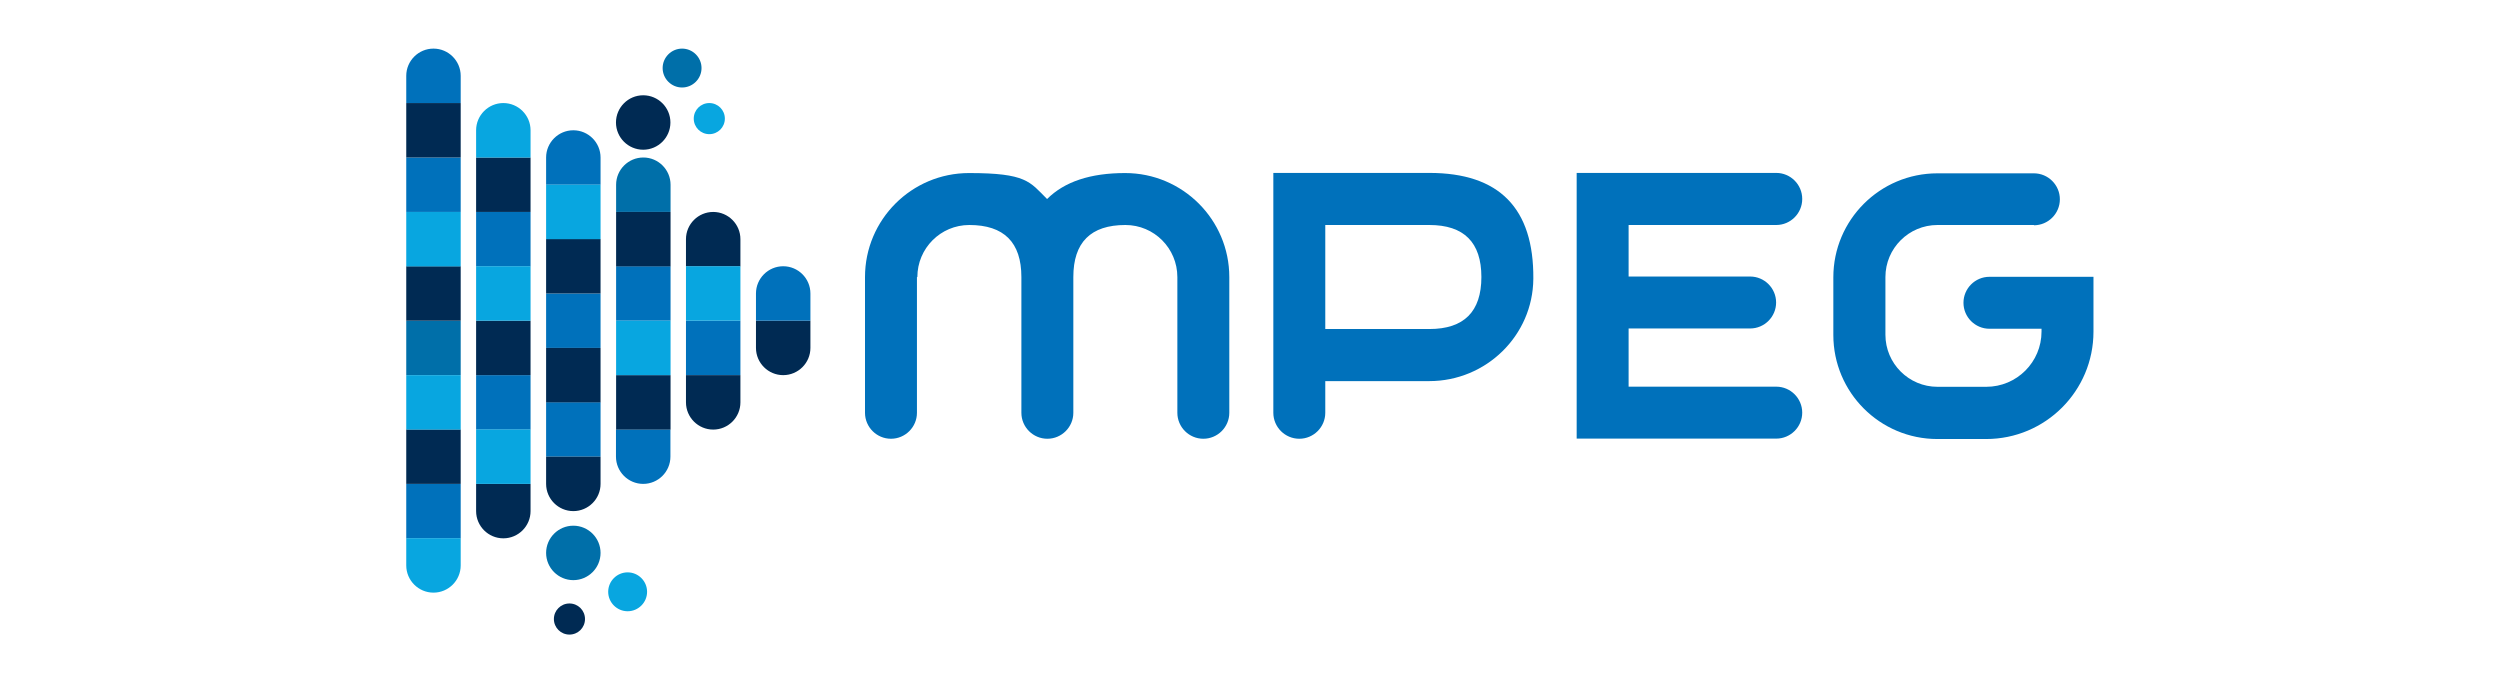 <?xml version="1.0" encoding="UTF-8"?>
<svg id="Layer_1" xmlns="http://www.w3.org/2000/svg" version="1.1" viewBox="0 0 1800 500">
  <!-- Generator: Adobe Illustrator 29.5.1, SVG Export Plug-In . SVG Version: 2.1.0 Build 141)  -->
  <defs>
    <style>
      .st0 {
        fill: #08a6e0;
      }

      .st1 {
        fill: #006fa9;
      }

      .st2 {
        fill: #0071bb;
      }

      .st3 {
        fill: #002a53;
      }
    </style>
  </defs>
  <path class="st3" d="M421.2,445.7c0,6.2-5,11.2-11.2,11.2s-11.2-5-11.2-11.2,5-11.2,11.2-11.2,11.2,5,11.2,11.2"/>
  <g>
    <rect class="st2" x="292.5" y="348.4" width="39.2" height="39.2"/>
    <rect class="st1" x="292.5" y="230.9" width="39.2" height="39.2"/>
    <rect class="st2" x="292.5" y="113.4" width="39.2" height="39.2"/>
    <path class="st2" d="M292.5,74.2h39.2v-19.6c0-10.8-8.8-19.6-19.6-19.6s-19.6,8.8-19.6,19.6v19.6Z"/>
    <path class="st2" d="M463.1,348.4h0c10.8,0,19.6-8.8,19.6-19.6v-19.6h-39.2v19.6c0,10.8,8.8,19.6,19.6,19.6"/>
    <rect class="st2" x="443.6" y="191.7" width="39.2" height="39.2"/>
    <path class="st1" d="M443.6,152.6h39.2v-19.6c0-10.8-8.8-19.6-19.6-19.6s-19.6,8.8-19.6,19.6v19.6Z"/>
    <rect class="st2" x="342.8" y="270.1" width="39.2" height="39.2"/>
    <rect class="st2" x="342.8" y="152.6" width="39.2" height="39.2"/>
    <rect class="st2" x="393.2" y="211.3" width="39.2" height="39.2"/>
    <path class="st2" d="M393.2,133h39.2v-19.6c0-10.8-8.8-19.6-19.6-19.6s-19.6,8.8-19.6,19.6v19.6Z"/>
    <rect class="st3" x="292.5" y="309.2" width="39.2" height="39.2"/>
    <rect class="st3" x="292.5" y="191.7" width="39.2" height="39.2"/>
    <rect class="st3" x="292.5" y="74.2" width="39.2" height="39.2"/>
    <rect class="st3" x="443.6" y="270.1" width="39.2" height="39.2"/>
    <rect class="st3" x="443.6" y="152.6" width="39.2" height="39.2"/>
    <path class="st3" d="M362.4,387.6h0c10.8,0,19.6-8.8,19.6-19.6v-19.6h-39.2v19.6c0,10.8,8.8,19.6,19.6,19.6"/>
    <rect class="st3" x="342.8" y="230.9" width="39.2" height="39.2"/>
    <rect class="st3" x="393.2" y="172.1" width="39.2" height="39.2"/>
    <rect class="st2" x="393.2" y="289.6" width="39.2" height="39.2"/>
    <rect class="st3" x="393.2" y="250.5" width="39.2" height="39.2"/>
    <rect class="st3" x="342.8" y="113.4" width="39.2" height="39.2"/>
    <path class="st0" d="M312.1,426.7h0c10.8,0,19.6-8.8,19.6-19.6v-19.6h-39.2v19.6c0,10.8,8.8,19.6,19.6,19.6"/>
    <rect class="st0" x="292.5" y="270.1" width="39.2" height="39.2"/>
    <rect class="st0" x="292.5" y="152.6" width="39.2" height="39.2"/>
    <rect class="st0" x="443.6" y="230.9" width="39.2" height="39.2"/>
    <rect class="st0" x="342.8" y="309.2" width="39.2" height="39.2"/>
    <path class="st3" d="M563.9,270.1h0c10.8,0,19.6-8.8,19.6-19.6v-19.6h-39.2v19.6c0,10.8,8.8,19.6,19.6,19.6"/>
    <path class="st2" d="M544.3,230.9h39.2v-19.6c0-10.8-8.8-19.6-19.6-19.6s-19.6,8.8-19.6,19.6v19.6Z"/>
    <g>
      <rect class="st2" x="493.9" y="230.9" width="39.2" height="39.2"/>
      <path class="st3" d="M513.5,152.6h0c-10.8,0-19.6,8.8-19.6,19.6v19.6h39.2v-19.6c0-10.8-8.8-19.6-19.6-19.6"/>
      <path class="st3" d="M533.1,270.1h-39.2v19.6c0,10.8,8.8,19.6,19.6,19.6s19.6-8.8,19.6-19.6v-19.6Z"/>
      <rect class="st0" x="493.9" y="191.7" width="39.2" height="39.2"/>
    </g>
    <rect class="st0" x="342.8" y="191.7" width="39.2" height="39.2"/>
    <path class="st3" d="M412.8,368h0c10.8,0,19.6-8.8,19.6-19.6v-19.6h-39.2v19.6c0,10.8,8.8,19.6,19.6,19.6"/>
    <rect class="st0" x="393.2" y="133" width="39.2" height="39.2"/>
    <path class="st0" d="M342.8,113.4h39.2v-19.6c0-10.8-8.8-19.6-19.6-19.6s-19.6,8.8-19.6,19.6v19.6Z"/>
    <path class="st3" d="M482.7,88.2c0,10.8-8.8,19.6-19.6,19.6s-19.6-8.8-19.6-19.6,8.8-19.6,19.6-19.6,19.6,8.8,19.6,19.6"/>
    <path class="st1" d="M432.4,398.1c0,10.8-8.8,19.6-19.6,19.6s-19.6-8.8-19.6-19.6,8.8-19.6,19.6-19.6,19.6,8.8,19.6,19.6"/>
    <path class="st0" d="M521.9,85.4c0,6.2-5,11.2-11.2,11.2s-11.2-5-11.2-11.2,5-11.2,11.2-11.2,11.2,5,11.2,11.2"/>
    <path class="st1" d="M505.1,49c0,7.7-6.3,14-14,14s-14-6.3-14-14,6.3-14,14-14,14,6.3,14,14"/>
    <path class="st0" d="M465.9,426.1c0,7.7-6.3,14-14,14s-14-6.3-14-14,6.3-14,14-14,14,6.3,14,14"/>
    <path class="st2" d="M1297.6,143.3h0c0,10.3-8.4,18.7-18.7,18.7h-106.3v37.1h87.5c10.3,0,18.7,8.4,18.7,18.7s-8.4,18.7-18.7,18.7h-87.5v41.9h106.3c10.3,0,18.7,8.4,18.7,18.7s-8.4,18.7-18.7,18.7h-143.7V124.5h143.7c10.3,0,18.7,8.4,18.7,18.7"/>
    <path class="st2" d="M1464.5,162h-69.5c-20.7,0-37.5,16.8-37.5,37.5v41.5c0,20.7,16.8,37.5,37.5,37.5h35.1c22,0,39.8-17.8,39.8-39.8v-2h-37.5c-10.3,0-18.7-8.4-18.7-18.7s8.4-18.7,18.7-18.7h74.9v39.5c0,42.7-34.6,77.3-77.3,77.3h-35.1c-41.4,0-74.9-33.6-74.9-74.9v-41.5c0-41.4,33.6-74.9,74.9-74.9h69.5c10.3,0,18.7,8.4,18.7,18.7s-8.4,18.7-18.7,18.7"/>
    <path class="st2" d="M660.2,199.5v97.7c0,10.3-8.4,18.7-18.7,18.7s-18.7-8.4-18.7-18.7v-97.7c0-41.4,33.6-74.9,74.9-74.9s43.7,6.2,56.2,18.7c12.5-12.5,31.2-18.7,56.2-18.7,41.4,0,75,33.6,75,74.9v97.7c0,10.3-8.4,18.7-18.7,18.7s-18.7-8.4-18.7-18.7v-97.7c0-20.7-16.7-37.5-37.4-37.5-25,0-37.5,12.5-37.5,37.5v97.7c0,10.3-8.4,18.7-18.7,18.7s-18.7-8.4-18.7-18.7v-97.7c0-25-12.5-37.5-37.5-37.5-20.7,0-37.4,16.8-37.4,37.5"/>
    <path class="st2" d="M1029.1,124.5c50.4,0,75.3,25.4,74.9,76.2-.3,40.9-34,73.7-74.9,73.7h-74.9v22.8c0,10.3-8.4,18.7-18.7,18.7s-18.7-8.4-18.7-18.7V124.5h112.4ZM1066.6,199.5c0-25-12.5-37.5-37.5-37.5h-74.9v74.9h74.9c25,0,37.5-12.5,37.5-37.5"/>
  </g>
</svg>